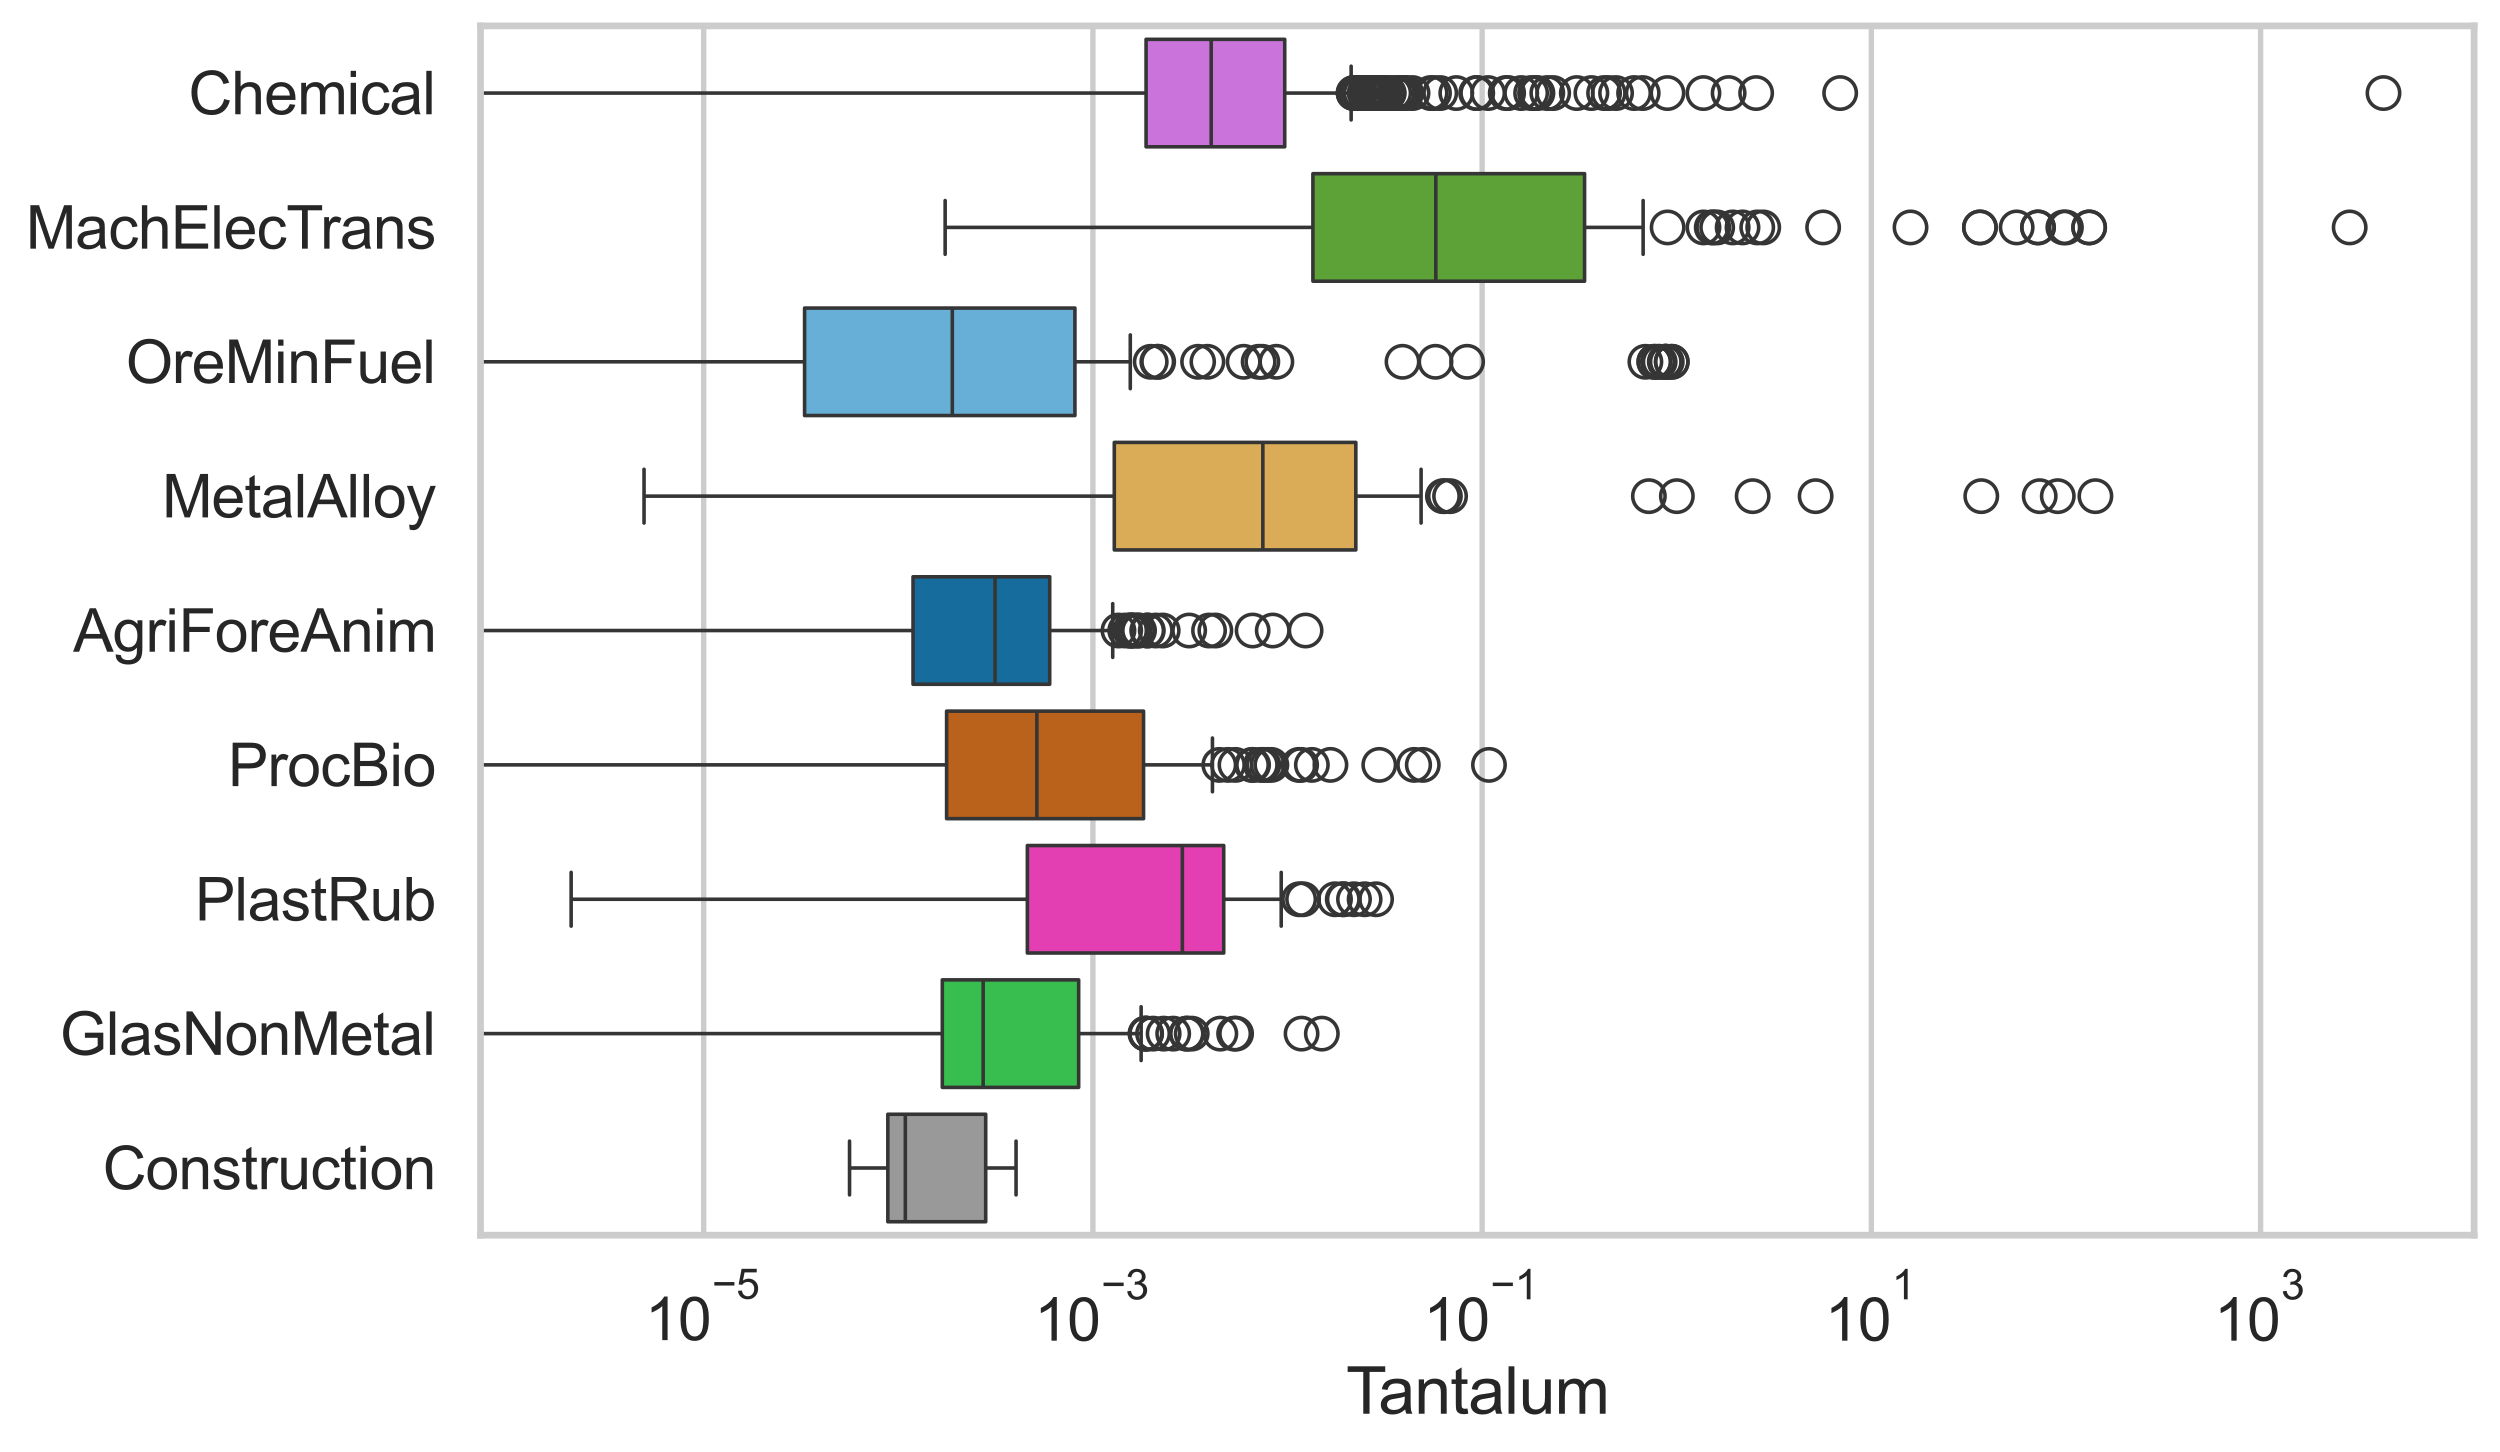 <?xml version="1.0" encoding="utf-8" standalone="no"?>
<!DOCTYPE svg PUBLIC "-//W3C//DTD SVG 1.1//EN"
  "http://www.w3.org/Graphics/SVG/1.1/DTD/svg11.dtd">
<svg xmlns:xlink="http://www.w3.org/1999/xlink" width="695.577pt" height="404.121pt" viewBox="0 0 695.577 404.121" xmlns="http://www.w3.org/2000/svg" version="1.1">
 <defs>
  <style type="text/css">*{stroke-linejoin: round; stroke-linecap: butt}</style>
 </defs>
 <g id="figure_1">
  <g id="patch_1">
   <path d="M 0 404.121 
L 695.577 404.121 
L 695.577 0 
L 0 0 
z
" style="fill: #ffffff"/>
  </g>
  <g id="axes_1">
   <g id="patch_2">
    <path d="M 133.697 343.665 
L 688.377 343.665 
L 688.377 7.2 
L 133.697 7.2 
z
" style="fill: #ffffff"/>
   </g>
   <g id="matplotlib.axis_1">
    <g id="xtick_1">
     <g id="line2d_1">
      <path d="M 195.786 343.665 
L 195.786 7.2 
" clip-path="url(#pbe13d8dcc2)" style="fill: none; stroke: #cccccc; stroke-width: 1.5; stroke-linecap: round"/>
     </g>
     <g id="text_1">
      <!-- $\mathdefault{10^{-5}}$ -->
      <g style="fill: #262626" transform="translate(179.451 373.015) scale(0.165 -0.165)">
       <defs>
        <path id="ArialMT-31" d="M 2384 0 
L 1822 0 
L 1822 3584 
Q 1619 3391 1289 3197 
Q 959 3003 697 2906 
L 697 3450 
Q 1169 3672 1522 3987 
Q 1875 4303 2022 4600 
L 2384 4600 
L 2384 0 
z
" transform="scale(0.016)"/>
        <path id="ArialMT-30" d="M 266 2259 
Q 266 3072 433 3567 
Q 600 4063 929 4331 
Q 1259 4600 1759 4600 
Q 2128 4600 2406 4451 
Q 2684 4303 2865 4023 
Q 3047 3744 3150 3342 
Q 3253 2941 3253 2259 
Q 3253 1453 3087 958 
Q 2922 463 2592 192 
Q 2263 -78 1759 -78 
Q 1097 -78 719 397 
Q 266 969 266 2259 
z
M 844 2259 
Q 844 1131 1108 757 
Q 1372 384 1759 384 
Q 2147 384 2411 759 
Q 2675 1134 2675 2259 
Q 2675 3391 2411 3762 
Q 2147 4134 1753 4134 
Q 1366 4134 1134 3806 
Q 844 3388 844 2259 
z
" transform="scale(0.016)"/>
        <path id="ArialMT-2212" d="M 3381 1997 
L 356 1997 
L 356 2522 
L 3381 2522 
L 3381 1997 
z
" transform="scale(0.016)"/>
        <path id="ArialMT-35" d="M 266 1200 
L 856 1250 
Q 922 819 1161 601 
Q 1400 384 1738 384 
Q 2144 384 2425 690 
Q 2706 997 2706 1503 
Q 2706 1984 2436 2262 
Q 2166 2541 1728 2541 
Q 1456 2541 1237 2417 
Q 1019 2294 894 2097 
L 366 2166 
L 809 4519 
L 3088 4519 
L 3088 3981 
L 1259 3981 
L 1013 2750 
Q 1425 3038 1878 3038 
Q 2478 3038 2890 2622 
Q 3303 2206 3303 1553 
Q 3303 931 2941 478 
Q 2500 -78 1738 -78 
Q 1113 -78 717 272 
Q 322 622 266 1200 
z
" transform="scale(0.016)"/>
       </defs>
       <use xlink:href="#ArialMT-31" transform="translate(0 0.88)"/>
       <use xlink:href="#ArialMT-30" transform="translate(55.615 0.88)"/>
       <use xlink:href="#ArialMT-2212" transform="translate(112.973 70.573) scale(0.7)"/>
       <use xlink:href="#ArialMT-35" transform="translate(153.852 70.573) scale(0.7)"/>
      </g>
     </g>
    </g>
    <g id="xtick_2">
     <g id="line2d_2">
      <path d="M 304.081 343.665 
L 304.081 7.2 
" clip-path="url(#pbe13d8dcc2)" style="fill: none; stroke: #cccccc; stroke-width: 1.5; stroke-linecap: round"/>
     </g>
     <g id="text_2">
      <!-- $\mathdefault{10^{-3}}$ -->
      <g style="fill: #262626" transform="translate(287.746 373.18) scale(0.165 -0.165)">
       <defs>
        <path id="ArialMT-33" d="M 269 1209 
L 831 1284 
Q 928 806 1161 595 
Q 1394 384 1728 384 
Q 2125 384 2398 659 
Q 2672 934 2672 1341 
Q 2672 1728 2419 1979 
Q 2166 2231 1775 2231 
Q 1616 2231 1378 2169 
L 1441 2663 
Q 1497 2656 1531 2656 
Q 1891 2656 2178 2843 
Q 2466 3031 2466 3422 
Q 2466 3731 2256 3934 
Q 2047 4138 1716 4138 
Q 1388 4138 1169 3931 
Q 950 3725 888 3313 
L 325 3413 
Q 428 3978 793 4289 
Q 1159 4600 1703 4600 
Q 2078 4600 2393 4439 
Q 2709 4278 2876 4000 
Q 3044 3722 3044 3409 
Q 3044 3113 2884 2869 
Q 2725 2625 2413 2481 
Q 2819 2388 3044 2092 
Q 3269 1797 3269 1353 
Q 3269 753 2831 336 
Q 2394 -81 1725 -81 
Q 1122 -81 723 278 
Q 325 638 269 1209 
z
" transform="scale(0.016)"/>
       </defs>
       <use xlink:href="#ArialMT-31" transform="translate(0 0.994)"/>
       <use xlink:href="#ArialMT-30" transform="translate(55.615 0.994)"/>
       <use xlink:href="#ArialMT-2212" transform="translate(112.973 70.688) scale(0.7)"/>
       <use xlink:href="#ArialMT-33" transform="translate(153.852 70.688) scale(0.7)"/>
      </g>
     </g>
    </g>
    <g id="xtick_3">
     <g id="line2d_3">
      <path d="M 412.377 343.665 
L 412.377 7.2 
" clip-path="url(#pbe13d8dcc2)" style="fill: none; stroke: #cccccc; stroke-width: 1.5; stroke-linecap: round"/>
     </g>
     <g id="text_3">
      <!-- $\mathdefault{10^{-1}}$ -->
      <g style="fill: #262626" transform="translate(396.042 373.18) scale(0.165 -0.165)">
       <use xlink:href="#ArialMT-31" transform="translate(0 0.994)"/>
       <use xlink:href="#ArialMT-30" transform="translate(55.615 0.994)"/>
       <use xlink:href="#ArialMT-2212" transform="translate(112.973 70.688) scale(0.7)"/>
       <use xlink:href="#ArialMT-31" transform="translate(153.852 70.688) scale(0.7)"/>
      </g>
     </g>
    </g>
    <g id="xtick_4">
     <g id="line2d_4">
      <path d="M 520.673 343.665 
L 520.673 7.2 
" clip-path="url(#pbe13d8dcc2)" style="fill: none; stroke: #cccccc; stroke-width: 1.5; stroke-linecap: round"/>
     </g>
     <g id="text_4">
      <!-- $\mathdefault{10^{1}}$ -->
      <g style="fill: #262626" transform="translate(507.72 373.18) scale(0.165 -0.165)">
       <use xlink:href="#ArialMT-31" transform="translate(0 0.994)"/>
       <use xlink:href="#ArialMT-30" transform="translate(55.615 0.994)"/>
       <use xlink:href="#ArialMT-31" transform="translate(112.973 70.688) scale(0.7)"/>
      </g>
     </g>
    </g>
    <g id="xtick_5">
     <g id="line2d_5">
      <path d="M 628.968 343.665 
L 628.968 7.2 
" clip-path="url(#pbe13d8dcc2)" style="fill: none; stroke: #cccccc; stroke-width: 1.5; stroke-linecap: round"/>
     </g>
     <g id="text_5">
      <!-- $\mathdefault{10^{3}}$ -->
      <g style="fill: #262626" transform="translate(616.016 373.18) scale(0.165 -0.165)">
       <use xlink:href="#ArialMT-31" transform="translate(0 0.994)"/>
       <use xlink:href="#ArialMT-30" transform="translate(55.615 0.994)"/>
       <use xlink:href="#ArialMT-33" transform="translate(112.973 70.688) scale(0.7)"/>
      </g>
     </g>
    </g>
    <g id="text_6">
     <!-- Tantalum -->
     <g style="fill: #262626" transform="translate(374.525 393.344) scale(0.18 -0.18)">
      <defs>
       <path id="ArialMT-54" d="M 1659 0 
L 1659 4041 
L 150 4041 
L 150 4581 
L 3781 4581 
L 3781 4041 
L 2266 4041 
L 2266 0 
L 1659 0 
z
" transform="scale(0.016)"/>
       <path id="ArialMT-61" d="M 2588 409 
Q 2275 144 1986 34 
Q 1697 -75 1366 -75 
Q 819 -75 525 192 
Q 231 459 231 875 
Q 231 1119 342 1320 
Q 453 1522 633 1644 
Q 813 1766 1038 1828 
Q 1203 1872 1538 1913 
Q 2219 1994 2541 2106 
Q 2544 2222 2544 2253 
Q 2544 2597 2384 2738 
Q 2169 2928 1744 2928 
Q 1347 2928 1158 2789 
Q 969 2650 878 2297 
L 328 2372 
Q 403 2725 575 2942 
Q 747 3159 1072 3276 
Q 1397 3394 1825 3394 
Q 2250 3394 2515 3294 
Q 2781 3194 2906 3042 
Q 3031 2891 3081 2659 
Q 3109 2516 3109 2141 
L 3109 1391 
Q 3109 606 3145 398 
Q 3181 191 3288 0 
L 2700 0 
Q 2613 175 2588 409 
z
M 2541 1666 
Q 2234 1541 1622 1453 
Q 1275 1403 1131 1340 
Q 988 1278 909 1158 
Q 831 1038 831 891 
Q 831 666 1001 516 
Q 1172 366 1500 366 
Q 1825 366 2078 508 
Q 2331 650 2450 897 
Q 2541 1088 2541 1459 
L 2541 1666 
z
" transform="scale(0.016)"/>
       <path id="ArialMT-6e" d="M 422 0 
L 422 3319 
L 928 3319 
L 928 2847 
Q 1294 3394 1984 3394 
Q 2284 3394 2536 3286 
Q 2788 3178 2913 3003 
Q 3038 2828 3088 2588 
Q 3119 2431 3119 2041 
L 3119 0 
L 2556 0 
L 2556 2019 
Q 2556 2363 2490 2533 
Q 2425 2703 2258 2804 
Q 2091 2906 1866 2906 
Q 1506 2906 1245 2678 
Q 984 2450 984 1813 
L 984 0 
L 422 0 
z
" transform="scale(0.016)"/>
       <path id="ArialMT-74" d="M 1650 503 
L 1731 6 
Q 1494 -44 1306 -44 
Q 1000 -44 831 53 
Q 663 150 594 308 
Q 525 466 525 972 
L 525 2881 
L 113 2881 
L 113 3319 
L 525 3319 
L 525 4141 
L 1084 4478 
L 1084 3319 
L 1650 3319 
L 1650 2881 
L 1084 2881 
L 1084 941 
Q 1084 700 1114 631 
Q 1144 563 1211 522 
Q 1278 481 1403 481 
Q 1497 481 1650 503 
z
" transform="scale(0.016)"/>
       <path id="ArialMT-6c" d="M 409 0 
L 409 4581 
L 972 4581 
L 972 0 
L 409 0 
z
" transform="scale(0.016)"/>
       <path id="ArialMT-75" d="M 2597 0 
L 2597 488 
Q 2209 -75 1544 -75 
Q 1250 -75 995 37 
Q 741 150 617 320 
Q 494 491 444 738 
Q 409 903 409 1263 
L 409 3319 
L 972 3319 
L 972 1478 
Q 972 1038 1006 884 
Q 1059 663 1231 536 
Q 1403 409 1656 409 
Q 1909 409 2131 539 
Q 2353 669 2445 892 
Q 2538 1116 2538 1541 
L 2538 3319 
L 3100 3319 
L 3100 0 
L 2597 0 
z
" transform="scale(0.016)"/>
       <path id="ArialMT-6d" d="M 422 0 
L 422 3319 
L 925 3319 
L 925 2853 
Q 1081 3097 1340 3245 
Q 1600 3394 1931 3394 
Q 2300 3394 2536 3241 
Q 2772 3088 2869 2813 
Q 3263 3394 3894 3394 
Q 4388 3394 4653 3120 
Q 4919 2847 4919 2278 
L 4919 0 
L 4359 0 
L 4359 2091 
Q 4359 2428 4304 2576 
Q 4250 2725 4106 2815 
Q 3963 2906 3769 2906 
Q 3419 2906 3187 2673 
Q 2956 2441 2956 1928 
L 2956 0 
L 2394 0 
L 2394 2156 
Q 2394 2531 2256 2718 
Q 2119 2906 1806 2906 
Q 1569 2906 1367 2781 
Q 1166 2656 1075 2415 
Q 984 2175 984 1722 
L 984 0 
L 422 0 
z
" transform="scale(0.016)"/>
      </defs>
      <use xlink:href="#ArialMT-54"/>
      <use xlink:href="#ArialMT-61" transform="translate(49.959 0)"/>
      <use xlink:href="#ArialMT-6e" transform="translate(105.574 0)"/>
      <use xlink:href="#ArialMT-74" transform="translate(161.189 0)"/>
      <use xlink:href="#ArialMT-61" transform="translate(188.973 0)"/>
      <use xlink:href="#ArialMT-6c" transform="translate(244.588 0)"/>
      <use xlink:href="#ArialMT-75" transform="translate(266.805 0)"/>
      <use xlink:href="#ArialMT-6d" transform="translate(322.42 0)"/>
     </g>
    </g>
   </g>
   <g id="matplotlib.axis_2">
    <g id="ytick_1">
     <g id="text_7">
      <!-- Chemical -->
      <g style="fill: #262626" transform="translate(52.428 31.798) scale(0.165 -0.165)">
       <defs>
        <path id="ArialMT-43" d="M 3763 1606 
L 4369 1453 
Q 4178 706 3683 314 
Q 3188 -78 2472 -78 
Q 1731 -78 1267 223 
Q 803 525 561 1097 
Q 319 1669 319 2325 
Q 319 3041 592 3573 
Q 866 4106 1370 4382 
Q 1875 4659 2481 4659 
Q 3169 4659 3637 4309 
Q 4106 3959 4291 3325 
L 3694 3184 
Q 3534 3684 3231 3912 
Q 2928 4141 2469 4141 
Q 1941 4141 1586 3887 
Q 1231 3634 1087 3207 
Q 944 2781 944 2328 
Q 944 1744 1114 1308 
Q 1284 872 1643 656 
Q 2003 441 2422 441 
Q 2931 441 3284 734 
Q 3638 1028 3763 1606 
z
" transform="scale(0.016)"/>
        <path id="ArialMT-68" d="M 422 0 
L 422 4581 
L 984 4581 
L 984 2938 
Q 1378 3394 1978 3394 
Q 2347 3394 2619 3248 
Q 2891 3103 3008 2847 
Q 3125 2591 3125 2103 
L 3125 0 
L 2563 0 
L 2563 2103 
Q 2563 2525 2380 2717 
Q 2197 2909 1863 2909 
Q 1613 2909 1392 2779 
Q 1172 2650 1078 2428 
Q 984 2206 984 1816 
L 984 0 
L 422 0 
z
" transform="scale(0.016)"/>
        <path id="ArialMT-65" d="M 2694 1069 
L 3275 997 
Q 3138 488 2766 206 
Q 2394 -75 1816 -75 
Q 1088 -75 661 373 
Q 234 822 234 1631 
Q 234 2469 665 2931 
Q 1097 3394 1784 3394 
Q 2450 3394 2872 2941 
Q 3294 2488 3294 1666 
Q 3294 1616 3291 1516 
L 816 1516 
Q 847 969 1125 678 
Q 1403 388 1819 388 
Q 2128 388 2347 550 
Q 2566 713 2694 1069 
z
M 847 1978 
L 2700 1978 
Q 2663 2397 2488 2606 
Q 2219 2931 1791 2931 
Q 1403 2931 1139 2672 
Q 875 2413 847 1978 
z
" transform="scale(0.016)"/>
        <path id="ArialMT-69" d="M 425 3934 
L 425 4581 
L 988 4581 
L 988 3934 
L 425 3934 
z
M 425 0 
L 425 3319 
L 988 3319 
L 988 0 
L 425 0 
z
" transform="scale(0.016)"/>
        <path id="ArialMT-63" d="M 2588 1216 
L 3141 1144 
Q 3050 572 2676 248 
Q 2303 -75 1759 -75 
Q 1078 -75 664 370 
Q 250 816 250 1647 
Q 250 2184 428 2587 
Q 606 2991 970 3192 
Q 1334 3394 1763 3394 
Q 2303 3394 2647 3120 
Q 2991 2847 3088 2344 
L 2541 2259 
Q 2463 2594 2264 2762 
Q 2066 2931 1784 2931 
Q 1359 2931 1093 2626 
Q 828 2322 828 1663 
Q 828 994 1084 691 
Q 1341 388 1753 388 
Q 2084 388 2306 591 
Q 2528 794 2588 1216 
z
" transform="scale(0.016)"/>
       </defs>
       <use xlink:href="#ArialMT-43"/>
       <use xlink:href="#ArialMT-68" transform="translate(72.217 0)"/>
       <use xlink:href="#ArialMT-65" transform="translate(127.832 0)"/>
       <use xlink:href="#ArialMT-6d" transform="translate(183.447 0)"/>
       <use xlink:href="#ArialMT-69" transform="translate(266.748 0)"/>
       <use xlink:href="#ArialMT-63" transform="translate(288.965 0)"/>
       <use xlink:href="#ArialMT-61" transform="translate(338.965 0)"/>
       <use xlink:href="#ArialMT-6c" transform="translate(394.58 0)"/>
      </g>
     </g>
    </g>
    <g id="ytick_2">
     <g id="text_8">
      <!-- MachElecTrans -->
      <g style="fill: #262626" transform="translate(7.2 69.183) scale(0.165 -0.165)">
       <defs>
        <path id="ArialMT-4d" d="M 475 0 
L 475 4581 
L 1388 4581 
L 2472 1338 
Q 2622 884 2691 659 
Q 2769 909 2934 1394 
L 4031 4581 
L 4847 4581 
L 4847 0 
L 4263 0 
L 4263 3834 
L 2931 0 
L 2384 0 
L 1059 3900 
L 1059 0 
L 475 0 
z
" transform="scale(0.016)"/>
        <path id="ArialMT-45" d="M 506 0 
L 506 4581 
L 3819 4581 
L 3819 4041 
L 1113 4041 
L 1113 2638 
L 3647 2638 
L 3647 2100 
L 1113 2100 
L 1113 541 
L 3925 541 
L 3925 0 
L 506 0 
z
" transform="scale(0.016)"/>
        <path id="ArialMT-72" d="M 416 0 
L 416 3319 
L 922 3319 
L 922 2816 
Q 1116 3169 1280 3281 
Q 1444 3394 1641 3394 
Q 1925 3394 2219 3213 
L 2025 2691 
Q 1819 2813 1613 2813 
Q 1428 2813 1281 2702 
Q 1134 2591 1072 2394 
Q 978 2094 978 1738 
L 978 0 
L 416 0 
z
" transform="scale(0.016)"/>
        <path id="ArialMT-73" d="M 197 991 
L 753 1078 
Q 800 744 1014 566 
Q 1228 388 1613 388 
Q 2000 388 2187 545 
Q 2375 703 2375 916 
Q 2375 1106 2209 1216 
Q 2094 1291 1634 1406 
Q 1016 1563 777 1677 
Q 538 1791 414 1992 
Q 291 2194 291 2438 
Q 291 2659 392 2848 
Q 494 3038 669 3163 
Q 800 3259 1026 3326 
Q 1253 3394 1513 3394 
Q 1903 3394 2198 3281 
Q 2494 3169 2634 2976 
Q 2775 2784 2828 2463 
L 2278 2388 
Q 2241 2644 2061 2787 
Q 1881 2931 1553 2931 
Q 1166 2931 1000 2803 
Q 834 2675 834 2503 
Q 834 2394 903 2306 
Q 972 2216 1119 2156 
Q 1203 2125 1616 2013 
Q 2213 1853 2448 1751 
Q 2684 1650 2818 1456 
Q 2953 1263 2953 975 
Q 2953 694 2789 445 
Q 2625 197 2315 61 
Q 2006 -75 1616 -75 
Q 969 -75 630 194 
Q 291 463 197 991 
z
" transform="scale(0.016)"/>
       </defs>
       <use xlink:href="#ArialMT-4d"/>
       <use xlink:href="#ArialMT-61" transform="translate(83.301 0)"/>
       <use xlink:href="#ArialMT-63" transform="translate(138.916 0)"/>
       <use xlink:href="#ArialMT-68" transform="translate(188.916 0)"/>
       <use xlink:href="#ArialMT-45" transform="translate(244.531 0)"/>
       <use xlink:href="#ArialMT-6c" transform="translate(311.23 0)"/>
       <use xlink:href="#ArialMT-65" transform="translate(333.447 0)"/>
       <use xlink:href="#ArialMT-63" transform="translate(389.062 0)"/>
       <use xlink:href="#ArialMT-54" transform="translate(439.062 0)"/>
       <use xlink:href="#ArialMT-72" transform="translate(496.396 0)"/>
       <use xlink:href="#ArialMT-61" transform="translate(529.697 0)"/>
       <use xlink:href="#ArialMT-6e" transform="translate(585.312 0)"/>
       <use xlink:href="#ArialMT-73" transform="translate(640.928 0)"/>
      </g>
     </g>
    </g>
    <g id="ytick_3">
     <g id="text_9">
      <!-- OreMinFuel -->
      <g style="fill: #262626" transform="translate(35.013 106.568) scale(0.165 -0.165)">
       <defs>
        <path id="ArialMT-4f" d="M 309 2231 
Q 309 3372 921 4017 
Q 1534 4663 2503 4663 
Q 3138 4663 3647 4359 
Q 4156 4056 4423 3514 
Q 4691 2972 4691 2284 
Q 4691 1588 4409 1038 
Q 4128 488 3612 205 
Q 3097 -78 2500 -78 
Q 1853 -78 1343 234 
Q 834 547 571 1087 
Q 309 1628 309 2231 
z
M 934 2222 
Q 934 1394 1379 917 
Q 1825 441 2497 441 
Q 3181 441 3623 922 
Q 4066 1403 4066 2288 
Q 4066 2847 3877 3264 
Q 3688 3681 3323 3911 
Q 2959 4141 2506 4141 
Q 1863 4141 1398 3698 
Q 934 3256 934 2222 
z
" transform="scale(0.016)"/>
        <path id="ArialMT-46" d="M 525 0 
L 525 4581 
L 3616 4581 
L 3616 4041 
L 1131 4041 
L 1131 2622 
L 3281 2622 
L 3281 2081 
L 1131 2081 
L 1131 0 
L 525 0 
z
" transform="scale(0.016)"/>
       </defs>
       <use xlink:href="#ArialMT-4f"/>
       <use xlink:href="#ArialMT-72" transform="translate(77.783 0)"/>
       <use xlink:href="#ArialMT-65" transform="translate(111.084 0)"/>
       <use xlink:href="#ArialMT-4d" transform="translate(166.699 0)"/>
       <use xlink:href="#ArialMT-69" transform="translate(250 0)"/>
       <use xlink:href="#ArialMT-6e" transform="translate(272.217 0)"/>
       <use xlink:href="#ArialMT-46" transform="translate(327.832 0)"/>
       <use xlink:href="#ArialMT-75" transform="translate(388.916 0)"/>
       <use xlink:href="#ArialMT-65" transform="translate(444.531 0)"/>
       <use xlink:href="#ArialMT-6c" transform="translate(500.146 0)"/>
      </g>
     </g>
    </g>
    <g id="ytick_4">
     <g id="text_10">
      <!-- MetalAlloy -->
      <g style="fill: #262626" transform="translate(45.088 143.953) scale(0.165 -0.165)">
       <defs>
        <path id="ArialMT-41" d="M -9 0 
L 1750 4581 
L 2403 4581 
L 4278 0 
L 3588 0 
L 3053 1388 
L 1138 1388 
L 634 0 
L -9 0 
z
M 1313 1881 
L 2866 1881 
L 2388 3150 
Q 2169 3728 2063 4100 
Q 1975 3659 1816 3225 
L 1313 1881 
z
" transform="scale(0.016)"/>
        <path id="ArialMT-6f" d="M 213 1659 
Q 213 2581 725 3025 
Q 1153 3394 1769 3394 
Q 2453 3394 2887 2945 
Q 3322 2497 3322 1706 
Q 3322 1066 3130 698 
Q 2938 331 2570 128 
Q 2203 -75 1769 -75 
Q 1072 -75 642 372 
Q 213 819 213 1659 
z
M 791 1659 
Q 791 1022 1069 705 
Q 1347 388 1769 388 
Q 2188 388 2466 706 
Q 2744 1025 2744 1678 
Q 2744 2294 2464 2611 
Q 2184 2928 1769 2928 
Q 1347 2928 1069 2612 
Q 791 2297 791 1659 
z
" transform="scale(0.016)"/>
        <path id="ArialMT-79" d="M 397 -1278 
L 334 -750 
Q 519 -800 656 -800 
Q 844 -800 956 -737 
Q 1069 -675 1141 -563 
Q 1194 -478 1313 -144 
Q 1328 -97 1363 -6 
L 103 3319 
L 709 3319 
L 1400 1397 
Q 1534 1031 1641 628 
Q 1738 1016 1872 1384 
L 2581 3319 
L 3144 3319 
L 1881 -56 
Q 1678 -603 1566 -809 
Q 1416 -1088 1222 -1217 
Q 1028 -1347 759 -1347 
Q 597 -1347 397 -1278 
z
" transform="scale(0.016)"/>
       </defs>
       <use xlink:href="#ArialMT-4d"/>
       <use xlink:href="#ArialMT-65" transform="translate(83.301 0)"/>
       <use xlink:href="#ArialMT-74" transform="translate(138.916 0)"/>
       <use xlink:href="#ArialMT-61" transform="translate(166.699 0)"/>
       <use xlink:href="#ArialMT-6c" transform="translate(222.314 0)"/>
       <use xlink:href="#ArialMT-41" transform="translate(244.531 0)"/>
       <use xlink:href="#ArialMT-6c" transform="translate(311.23 0)"/>
       <use xlink:href="#ArialMT-6c" transform="translate(333.447 0)"/>
       <use xlink:href="#ArialMT-6f" transform="translate(355.664 0)"/>
       <use xlink:href="#ArialMT-79" transform="translate(411.279 0)"/>
      </g>
     </g>
    </g>
    <g id="ytick_5">
     <g id="text_11">
      <!-- AgriForeAnim -->
      <g style="fill: #262626" transform="translate(20.341 181.337) scale(0.165 -0.165)">
       <defs>
        <path id="ArialMT-67" d="M 319 -275 
L 866 -356 
Q 900 -609 1056 -725 
Q 1266 -881 1628 -881 
Q 2019 -881 2231 -725 
Q 2444 -569 2519 -288 
Q 2563 -116 2559 434 
Q 2191 0 1641 0 
Q 956 0 581 494 
Q 206 988 206 1678 
Q 206 2153 378 2554 
Q 550 2956 876 3175 
Q 1203 3394 1644 3394 
Q 2231 3394 2613 2919 
L 2613 3319 
L 3131 3319 
L 3131 450 
Q 3131 -325 2973 -648 
Q 2816 -972 2473 -1159 
Q 2131 -1347 1631 -1347 
Q 1038 -1347 672 -1080 
Q 306 -813 319 -275 
z
M 784 1719 
Q 784 1066 1043 766 
Q 1303 466 1694 466 
Q 2081 466 2343 764 
Q 2606 1063 2606 1700 
Q 2606 2309 2336 2618 
Q 2066 2928 1684 2928 
Q 1309 2928 1046 2623 
Q 784 2319 784 1719 
z
" transform="scale(0.016)"/>
       </defs>
       <use xlink:href="#ArialMT-41"/>
       <use xlink:href="#ArialMT-67" transform="translate(66.699 0)"/>
       <use xlink:href="#ArialMT-72" transform="translate(122.314 0)"/>
       <use xlink:href="#ArialMT-69" transform="translate(155.615 0)"/>
       <use xlink:href="#ArialMT-46" transform="translate(177.832 0)"/>
       <use xlink:href="#ArialMT-6f" transform="translate(238.916 0)"/>
       <use xlink:href="#ArialMT-72" transform="translate(294.531 0)"/>
       <use xlink:href="#ArialMT-65" transform="translate(327.832 0)"/>
       <use xlink:href="#ArialMT-41" transform="translate(383.447 0)"/>
       <use xlink:href="#ArialMT-6e" transform="translate(450.146 0)"/>
       <use xlink:href="#ArialMT-69" transform="translate(505.762 0)"/>
       <use xlink:href="#ArialMT-6d" transform="translate(527.979 0)"/>
      </g>
     </g>
    </g>
    <g id="ytick_6">
     <g id="text_12">
      <!-- ProcBio -->
      <g style="fill: #262626" transform="translate(63.424 218.722) scale(0.165 -0.165)">
       <defs>
        <path id="ArialMT-50" d="M 494 0 
L 494 4581 
L 2222 4581 
Q 2678 4581 2919 4538 
Q 3256 4481 3484 4323 
Q 3713 4166 3852 3881 
Q 3991 3597 3991 3256 
Q 3991 2672 3619 2267 
Q 3247 1863 2275 1863 
L 1100 1863 
L 1100 0 
L 494 0 
z
M 1100 2403 
L 2284 2403 
Q 2872 2403 3119 2622 
Q 3366 2841 3366 3238 
Q 3366 3525 3220 3729 
Q 3075 3934 2838 4000 
Q 2684 4041 2272 4041 
L 1100 4041 
L 1100 2403 
z
" transform="scale(0.016)"/>
        <path id="ArialMT-42" d="M 469 0 
L 469 4581 
L 2188 4581 
Q 2713 4581 3030 4442 
Q 3347 4303 3526 4014 
Q 3706 3725 3706 3409 
Q 3706 3116 3547 2856 
Q 3388 2597 3066 2438 
Q 3481 2316 3704 2022 
Q 3928 1728 3928 1328 
Q 3928 1006 3792 729 
Q 3656 453 3456 303 
Q 3256 153 2954 76 
Q 2653 0 2216 0 
L 469 0 
z
M 1075 2656 
L 2066 2656 
Q 2469 2656 2644 2709 
Q 2875 2778 2992 2937 
Q 3109 3097 3109 3338 
Q 3109 3566 3000 3739 
Q 2891 3913 2687 3977 
Q 2484 4041 1991 4041 
L 1075 4041 
L 1075 2656 
z
M 1075 541 
L 2216 541 
Q 2509 541 2628 563 
Q 2838 600 2978 687 
Q 3119 775 3209 942 
Q 3300 1109 3300 1328 
Q 3300 1584 3169 1773 
Q 3038 1963 2805 2039 
Q 2572 2116 2134 2116 
L 1075 2116 
L 1075 541 
z
" transform="scale(0.016)"/>
       </defs>
       <use xlink:href="#ArialMT-50"/>
       <use xlink:href="#ArialMT-72" transform="translate(66.699 0)"/>
       <use xlink:href="#ArialMT-6f" transform="translate(100 0)"/>
       <use xlink:href="#ArialMT-63" transform="translate(155.615 0)"/>
       <use xlink:href="#ArialMT-42" transform="translate(205.615 0)"/>
       <use xlink:href="#ArialMT-69" transform="translate(272.314 0)"/>
       <use xlink:href="#ArialMT-6f" transform="translate(294.531 0)"/>
      </g>
     </g>
    </g>
    <g id="ytick_7">
     <g id="text_13">
      <!-- PlastRub -->
      <g style="fill: #262626" transform="translate(54.248 256.107) scale(0.165 -0.165)">
       <defs>
        <path id="ArialMT-52" d="M 503 0 
L 503 4581 
L 2534 4581 
Q 3147 4581 3465 4457 
Q 3784 4334 3975 4021 
Q 4166 3709 4166 3331 
Q 4166 2844 3850 2509 
Q 3534 2175 2875 2084 
Q 3116 1969 3241 1856 
Q 3506 1613 3744 1247 
L 4541 0 
L 3778 0 
L 3172 953 
Q 2906 1366 2734 1584 
Q 2563 1803 2427 1890 
Q 2291 1978 2150 2013 
Q 2047 2034 1813 2034 
L 1109 2034 
L 1109 0 
L 503 0 
z
M 1109 2559 
L 2413 2559 
Q 2828 2559 3062 2645 
Q 3297 2731 3419 2920 
Q 3541 3109 3541 3331 
Q 3541 3656 3305 3865 
Q 3069 4075 2559 4075 
L 1109 4075 
L 1109 2559 
z
" transform="scale(0.016)"/>
        <path id="ArialMT-62" d="M 941 0 
L 419 0 
L 419 4581 
L 981 4581 
L 981 2947 
Q 1338 3394 1891 3394 
Q 2197 3394 2470 3270 
Q 2744 3147 2920 2923 
Q 3097 2700 3197 2384 
Q 3297 2069 3297 1709 
Q 3297 856 2875 390 
Q 2453 -75 1863 -75 
Q 1275 -75 941 416 
L 941 0 
z
M 934 1684 
Q 934 1088 1097 822 
Q 1363 388 1816 388 
Q 2184 388 2453 708 
Q 2722 1028 2722 1663 
Q 2722 2313 2464 2622 
Q 2206 2931 1841 2931 
Q 1472 2931 1203 2611 
Q 934 2291 934 1684 
z
" transform="scale(0.016)"/>
       </defs>
       <use xlink:href="#ArialMT-50"/>
       <use xlink:href="#ArialMT-6c" transform="translate(66.699 0)"/>
       <use xlink:href="#ArialMT-61" transform="translate(88.916 0)"/>
       <use xlink:href="#ArialMT-73" transform="translate(144.531 0)"/>
       <use xlink:href="#ArialMT-74" transform="translate(194.531 0)"/>
       <use xlink:href="#ArialMT-52" transform="translate(222.314 0)"/>
       <use xlink:href="#ArialMT-75" transform="translate(294.531 0)"/>
       <use xlink:href="#ArialMT-62" transform="translate(350.146 0)"/>
      </g>
     </g>
    </g>
    <g id="ytick_8">
     <g id="text_14">
      <!-- GlasNonMetal -->
      <g style="fill: #262626" transform="translate(16.659 293.492) scale(0.165 -0.165)">
       <defs>
        <path id="ArialMT-47" d="M 2638 1797 
L 2638 2334 
L 4578 2338 
L 4578 638 
Q 4131 281 3656 101 
Q 3181 -78 2681 -78 
Q 2006 -78 1454 211 
Q 903 500 622 1047 
Q 341 1594 341 2269 
Q 341 2938 620 3517 
Q 900 4097 1425 4378 
Q 1950 4659 2634 4659 
Q 3131 4659 3532 4498 
Q 3934 4338 4162 4050 
Q 4391 3763 4509 3300 
L 3963 3150 
Q 3859 3500 3706 3700 
Q 3553 3900 3268 4020 
Q 2984 4141 2638 4141 
Q 2222 4141 1919 4014 
Q 1616 3888 1430 3681 
Q 1244 3475 1141 3228 
Q 966 2803 966 2306 
Q 966 1694 1177 1281 
Q 1388 869 1791 669 
Q 2194 469 2647 469 
Q 3041 469 3416 620 
Q 3791 772 3984 944 
L 3984 1797 
L 2638 1797 
z
" transform="scale(0.016)"/>
        <path id="ArialMT-4e" d="M 488 0 
L 488 4581 
L 1109 4581 
L 3516 984 
L 3516 4581 
L 4097 4581 
L 4097 0 
L 3475 0 
L 1069 3600 
L 1069 0 
L 488 0 
z
" transform="scale(0.016)"/>
       </defs>
       <use xlink:href="#ArialMT-47"/>
       <use xlink:href="#ArialMT-6c" transform="translate(77.783 0)"/>
       <use xlink:href="#ArialMT-61" transform="translate(100 0)"/>
       <use xlink:href="#ArialMT-73" transform="translate(155.615 0)"/>
       <use xlink:href="#ArialMT-4e" transform="translate(205.615 0)"/>
       <use xlink:href="#ArialMT-6f" transform="translate(277.832 0)"/>
       <use xlink:href="#ArialMT-6e" transform="translate(333.447 0)"/>
       <use xlink:href="#ArialMT-4d" transform="translate(389.062 0)"/>
       <use xlink:href="#ArialMT-65" transform="translate(472.363 0)"/>
       <use xlink:href="#ArialMT-74" transform="translate(527.979 0)"/>
       <use xlink:href="#ArialMT-61" transform="translate(555.762 0)"/>
       <use xlink:href="#ArialMT-6c" transform="translate(611.377 0)"/>
      </g>
     </g>
    </g>
    <g id="ytick_9">
     <g id="text_15">
      <!-- Construction -->
      <g style="fill: #262626" transform="translate(28.575 330.877) scale(0.165 -0.165)">
       <use xlink:href="#ArialMT-43"/>
       <use xlink:href="#ArialMT-6f" transform="translate(72.217 0)"/>
       <use xlink:href="#ArialMT-6e" transform="translate(127.832 0)"/>
       <use xlink:href="#ArialMT-73" transform="translate(183.447 0)"/>
       <use xlink:href="#ArialMT-74" transform="translate(233.447 0)"/>
       <use xlink:href="#ArialMT-72" transform="translate(261.23 0)"/>
       <use xlink:href="#ArialMT-75" transform="translate(294.531 0)"/>
       <use xlink:href="#ArialMT-63" transform="translate(350.146 0)"/>
       <use xlink:href="#ArialMT-74" transform="translate(400.146 0)"/>
       <use xlink:href="#ArialMT-69" transform="translate(427.93 0)"/>
       <use xlink:href="#ArialMT-6f" transform="translate(450.146 0)"/>
       <use xlink:href="#ArialMT-6e" transform="translate(505.762 0)"/>
      </g>
     </g>
    </g>
   </g>
   <g id="patch_3">
    <path d="M 318.873 10.938 
L 318.873 40.846 
L 357.451 40.846 
L 357.451 10.938 
L 318.873 10.938 
z
" clip-path="url(#pbe13d8dcc2)" style="fill: #ca74db; stroke: #353535; stroke-linejoin: miter"/>
   </g>
   <g id="line2d_6">
    <path d="M 318.873 25.892 
L -1 25.892 
" clip-path="url(#pbe13d8dcc2)" style="fill: none; stroke: #353535"/>
   </g>
   <g id="line2d_7">
    <path d="M 357.451 25.892 
L 375.928 25.892 
" clip-path="url(#pbe13d8dcc2)" style="fill: none; stroke: #353535"/>
   </g>
   <g id="line2d_8">
    <path clip-path="url(#pbe13d8dcc2)" style="fill: none; stroke: #353535; stroke-linecap: round"/>
   </g>
   <g id="line2d_9">
    <path d="M 375.928 18.415 
L 375.928 33.369 
" clip-path="url(#pbe13d8dcc2)" style="fill: none; stroke: #353535; stroke-linecap: round"/>
   </g>
   <g id="line2d_10">
    <defs>
     <path id="m8dafd7eeb9" d="M 0 4.5 
C 1.193 4.5 2.338 4.026 3.182 3.182 
C 4.026 2.338 4.5 1.193 4.5 0 
C 4.5 -1.193 4.026 -2.338 3.182 -3.182 
C 2.338 -4.026 1.193 -4.5 0 -4.5 
C -1.193 -4.5 -2.338 -4.026 -3.182 -3.182 
C -4.026 -2.338 -4.5 -1.193 -4.5 0 
C -4.5 1.193 -4.026 2.338 -3.182 3.182 
C -2.338 4.026 -1.193 4.5 0 4.5 
z
" style="stroke: #353535"/>
    </defs>
    <g clip-path="url(#pbe13d8dcc2)">
     <use xlink:href="#m8dafd7eeb9" x="379.726" y="25.892" style="fill-opacity: 0; stroke: #353535"/>
     <use xlink:href="#m8dafd7eeb9" x="432.144" y="25.892" style="fill-opacity: 0; stroke: #353535"/>
     <use xlink:href="#m8dafd7eeb9" x="376.914" y="25.892" style="fill-opacity: 0; stroke: #353535"/>
     <use xlink:href="#m8dafd7eeb9" x="382.088" y="25.892" style="fill-opacity: 0; stroke: #353535"/>
     <use xlink:href="#m8dafd7eeb9" x="663.164" y="25.892" style="fill-opacity: 0; stroke: #353535"/>
     <use xlink:href="#m8dafd7eeb9" x="419.608" y="25.892" style="fill-opacity: 0; stroke: #353535"/>
     <use xlink:href="#m8dafd7eeb9" x="398.979" y="25.892" style="fill-opacity: 0; stroke: #353535"/>
     <use xlink:href="#m8dafd7eeb9" x="383.932" y="25.892" style="fill-opacity: 0; stroke: #353535"/>
     <use xlink:href="#m8dafd7eeb9" x="385.222" y="25.892" style="fill-opacity: 0; stroke: #353535"/>
     <use xlink:href="#m8dafd7eeb9" x="384.466" y="25.892" style="fill-opacity: 0; stroke: #353535"/>
     <use xlink:href="#m8dafd7eeb9" x="418.944" y="25.892" style="fill-opacity: 0; stroke: #353535"/>
     <use xlink:href="#m8dafd7eeb9" x="390.025" y="25.892" style="fill-opacity: 0; stroke: #353535"/>
     <use xlink:href="#m8dafd7eeb9" x="427.095" y="25.892" style="fill-opacity: 0; stroke: #353535"/>
     <use xlink:href="#m8dafd7eeb9" x="383.497" y="25.892" style="fill-opacity: 0; stroke: #353535"/>
     <use xlink:href="#m8dafd7eeb9" x="511.993" y="25.892" style="fill-opacity: 0; stroke: #353535"/>
     <use xlink:href="#m8dafd7eeb9" x="378.579" y="25.892" style="fill-opacity: 0; stroke: #353535"/>
     <use xlink:href="#m8dafd7eeb9" x="382.881" y="25.892" style="fill-opacity: 0; stroke: #353535"/>
     <use xlink:href="#m8dafd7eeb9" x="446.31" y="25.892" style="fill-opacity: 0; stroke: #353535"/>
     <use xlink:href="#m8dafd7eeb9" x="423.253" y="25.892" style="fill-opacity: 0; stroke: #353535"/>
     <use xlink:href="#m8dafd7eeb9" x="473.954" y="25.892" style="fill-opacity: 0; stroke: #353535"/>
     <use xlink:href="#m8dafd7eeb9" x="380.948" y="25.892" style="fill-opacity: 0; stroke: #353535"/>
     <use xlink:href="#m8dafd7eeb9" x="384.233" y="25.892" style="fill-opacity: 0; stroke: #353535"/>
     <use xlink:href="#m8dafd7eeb9" x="384.351" y="25.892" style="fill-opacity: 0; stroke: #353535"/>
     <use xlink:href="#m8dafd7eeb9" x="377.583" y="25.892" style="fill-opacity: 0; stroke: #353535"/>
     <use xlink:href="#m8dafd7eeb9" x="426.004" y="25.892" style="fill-opacity: 0; stroke: #353535"/>
     <use xlink:href="#m8dafd7eeb9" x="414.045" y="25.892" style="fill-opacity: 0; stroke: #353535"/>
     <use xlink:href="#m8dafd7eeb9" x="427.762" y="25.892" style="fill-opacity: 0; stroke: #353535"/>
     <use xlink:href="#m8dafd7eeb9" x="393.009" y="25.892" style="fill-opacity: 0; stroke: #353535"/>
     <use xlink:href="#m8dafd7eeb9" x="380.672" y="25.892" style="fill-opacity: 0; stroke: #353535"/>
     <use xlink:href="#m8dafd7eeb9" x="388.869" y="25.892" style="fill-opacity: 0; stroke: #353535"/>
     <use xlink:href="#m8dafd7eeb9" x="449.638" y="25.892" style="fill-opacity: 0; stroke: #353535"/>
     <use xlink:href="#m8dafd7eeb9" x="480.956" y="25.892" style="fill-opacity: 0; stroke: #353535"/>
     <use xlink:href="#m8dafd7eeb9" x="398.031" y="25.892" style="fill-opacity: 0; stroke: #353535"/>
     <use xlink:href="#m8dafd7eeb9" x="457.047" y="25.892" style="fill-opacity: 0; stroke: #353535"/>
     <use xlink:href="#m8dafd7eeb9" x="381.705" y="25.892" style="fill-opacity: 0; stroke: #353535"/>
     <use xlink:href="#m8dafd7eeb9" x="378.322" y="25.892" style="fill-opacity: 0; stroke: #353535"/>
     <use xlink:href="#m8dafd7eeb9" x="438.716" y="25.892" style="fill-opacity: 0; stroke: #353535"/>
     <use xlink:href="#m8dafd7eeb9" x="389.223" y="25.892" style="fill-opacity: 0; stroke: #353535"/>
     <use xlink:href="#m8dafd7eeb9" x="430.505" y="25.892" style="fill-opacity: 0; stroke: #353535"/>
     <use xlink:href="#m8dafd7eeb9" x="400.716" y="25.892" style="fill-opacity: 0; stroke: #353535"/>
     <use xlink:href="#m8dafd7eeb9" x="454.653" y="25.892" style="fill-opacity: 0; stroke: #353535"/>
     <use xlink:href="#m8dafd7eeb9" x="382.856" y="25.892" style="fill-opacity: 0; stroke: #353535"/>
     <use xlink:href="#m8dafd7eeb9" x="377.467" y="25.892" style="fill-opacity: 0; stroke: #353535"/>
     <use xlink:href="#m8dafd7eeb9" x="379.779" y="25.892" style="fill-opacity: 0; stroke: #353535"/>
     <use xlink:href="#m8dafd7eeb9" x="386.109" y="25.892" style="fill-opacity: 0; stroke: #353535"/>
     <use xlink:href="#m8dafd7eeb9" x="386.403" y="25.892" style="fill-opacity: 0; stroke: #353535"/>
     <use xlink:href="#m8dafd7eeb9" x="410.71" y="25.892" style="fill-opacity: 0; stroke: #353535"/>
     <use xlink:href="#m8dafd7eeb9" x="382.421" y="25.892" style="fill-opacity: 0; stroke: #353535"/>
     <use xlink:href="#m8dafd7eeb9" x="488.614" y="25.892" style="fill-opacity: 0; stroke: #353535"/>
     <use xlink:href="#m8dafd7eeb9" x="463.942" y="25.892" style="fill-opacity: 0; stroke: #353535"/>
     <use xlink:href="#m8dafd7eeb9" x="376.624" y="25.892" style="fill-opacity: 0; stroke: #353535"/>
     <use xlink:href="#m8dafd7eeb9" x="390.853" y="25.892" style="fill-opacity: 0; stroke: #353535"/>
     <use xlink:href="#m8dafd7eeb9" x="390.41" y="25.892" style="fill-opacity: 0; stroke: #353535"/>
     <use xlink:href="#m8dafd7eeb9" x="442.776" y="25.892" style="fill-opacity: 0; stroke: #353535"/>
     <use xlink:href="#m8dafd7eeb9" x="380.051" y="25.892" style="fill-opacity: 0; stroke: #353535"/>
     <use xlink:href="#m8dafd7eeb9" x="391.271" y="25.892" style="fill-opacity: 0; stroke: #353535"/>
     <use xlink:href="#m8dafd7eeb9" x="387.92" y="25.892" style="fill-opacity: 0; stroke: #353535"/>
     <use xlink:href="#m8dafd7eeb9" x="377.651" y="25.892" style="fill-opacity: 0; stroke: #353535"/>
     <use xlink:href="#m8dafd7eeb9" x="380.833" y="25.892" style="fill-opacity: 0; stroke: #353535"/>
     <use xlink:href="#m8dafd7eeb9" x="376.615" y="25.892" style="fill-opacity: 0; stroke: #353535"/>
     <use xlink:href="#m8dafd7eeb9" x="384.478" y="25.892" style="fill-opacity: 0; stroke: #353535"/>
     <use xlink:href="#m8dafd7eeb9" x="447.593" y="25.892" style="fill-opacity: 0; stroke: #353535"/>
     <use xlink:href="#m8dafd7eeb9" x="405.186" y="25.892" style="fill-opacity: 0; stroke: #353535"/>
     <use xlink:href="#m8dafd7eeb9" x="376.914" y="25.892" style="fill-opacity: 0; stroke: #353535"/>
     <use xlink:href="#m8dafd7eeb9" x="411.012" y="25.892" style="fill-opacity: 0; stroke: #353535"/>
    </g>
   </g>
   <g id="patch_4">
    <path d="M 365.291 48.323 
L 365.291 78.231 
L 440.876 78.231 
L 440.876 48.323 
L 365.291 48.323 
z
" clip-path="url(#pbe13d8dcc2)" style="fill: #5ca236; stroke: #353535; stroke-linejoin: miter"/>
   </g>
   <g id="line2d_11">
    <path d="M 365.291 63.277 
L 262.969 63.277 
" clip-path="url(#pbe13d8dcc2)" style="fill: none; stroke: #353535"/>
   </g>
   <g id="line2d_12">
    <path d="M 440.876 63.277 
L 457.17 63.277 
" clip-path="url(#pbe13d8dcc2)" style="fill: none; stroke: #353535"/>
   </g>
   <g id="line2d_13">
    <path d="M 262.969 55.8 
L 262.969 70.754 
" clip-path="url(#pbe13d8dcc2)" style="fill: none; stroke: #353535; stroke-linecap: round"/>
   </g>
   <g id="line2d_14">
    <path d="M 457.17 55.8 
L 457.17 70.754 
" clip-path="url(#pbe13d8dcc2)" style="fill: none; stroke: #353535; stroke-linecap: round"/>
   </g>
   <g id="line2d_15">
    <g clip-path="url(#pbe13d8dcc2)">
     <use xlink:href="#m8dafd7eeb9" x="567.027" y="63.277" style="fill-opacity: 0; stroke: #353535"/>
     <use xlink:href="#m8dafd7eeb9" x="477.77" y="63.277" style="fill-opacity: 0; stroke: #353535"/>
     <use xlink:href="#m8dafd7eeb9" x="550.877" y="63.277" style="fill-opacity: 0; stroke: #353535"/>
     <use xlink:href="#m8dafd7eeb9" x="507.253" y="63.277" style="fill-opacity: 0; stroke: #353535"/>
     <use xlink:href="#m8dafd7eeb9" x="574.091" y="63.277" style="fill-opacity: 0; stroke: #353535"/>
     <use xlink:href="#m8dafd7eeb9" x="561.099" y="63.277" style="fill-opacity: 0; stroke: #353535"/>
     <use xlink:href="#m8dafd7eeb9" x="488.919" y="63.277" style="fill-opacity: 0; stroke: #353535"/>
     <use xlink:href="#m8dafd7eeb9" x="574.802" y="63.277" style="fill-opacity: 0; stroke: #353535"/>
     <use xlink:href="#m8dafd7eeb9" x="463.986" y="63.277" style="fill-opacity: 0; stroke: #353535"/>
     <use xlink:href="#m8dafd7eeb9" x="653.749" y="63.277" style="fill-opacity: 0; stroke: #353535"/>
     <use xlink:href="#m8dafd7eeb9" x="531.566" y="63.277" style="fill-opacity: 0; stroke: #353535"/>
     <use xlink:href="#m8dafd7eeb9" x="484.818" y="63.277" style="fill-opacity: 0; stroke: #353535"/>
     <use xlink:href="#m8dafd7eeb9" x="473.959" y="63.277" style="fill-opacity: 0; stroke: #353535"/>
     <use xlink:href="#m8dafd7eeb9" x="581.259" y="63.277" style="fill-opacity: 0; stroke: #353535"/>
     <use xlink:href="#m8dafd7eeb9" x="490.584" y="63.277" style="fill-opacity: 0; stroke: #353535"/>
     <use xlink:href="#m8dafd7eeb9" x="581.26" y="63.277" style="fill-opacity: 0; stroke: #353535"/>
     <use xlink:href="#m8dafd7eeb9" x="567.026" y="63.277" style="fill-opacity: 0; stroke: #353535"/>
     <use xlink:href="#m8dafd7eeb9" x="550.879" y="63.277" style="fill-opacity: 0; stroke: #353535"/>
     <use xlink:href="#m8dafd7eeb9" x="476.259" y="63.277" style="fill-opacity: 0; stroke: #353535"/>
     <use xlink:href="#m8dafd7eeb9" x="476.684" y="63.277" style="fill-opacity: 0; stroke: #353535"/>
     <use xlink:href="#m8dafd7eeb9" x="482.079" y="63.277" style="fill-opacity: 0; stroke: #353535"/>
    </g>
   </g>
   <g id="patch_5">
    <path d="M 223.862 85.708 
L 223.862 115.616 
L 299.075 115.616 
L 299.075 85.708 
L 223.862 85.708 
z
" clip-path="url(#pbe13d8dcc2)" style="fill: #68afd7; stroke: #353535; stroke-linejoin: miter"/>
   </g>
   <g id="line2d_16">
    <path d="M 223.862 100.662 
L -1 100.662 
" clip-path="url(#pbe13d8dcc2)" style="fill: none; stroke: #353535"/>
   </g>
   <g id="line2d_17">
    <path d="M 299.075 100.662 
L 314.479 100.662 
" clip-path="url(#pbe13d8dcc2)" style="fill: none; stroke: #353535"/>
   </g>
   <g id="line2d_18">
    <path clip-path="url(#pbe13d8dcc2)" style="fill: none; stroke: #353535; stroke-linecap: round"/>
   </g>
   <g id="line2d_19">
    <path d="M 314.479 93.185 
L 314.479 108.139 
" clip-path="url(#pbe13d8dcc2)" style="fill: none; stroke: #353535; stroke-linecap: round"/>
   </g>
   <g id="line2d_20">
    <g clip-path="url(#pbe13d8dcc2)">
     <use xlink:href="#m8dafd7eeb9" x="461.777" y="100.662" style="fill-opacity: 0; stroke: #353535"/>
     <use xlink:href="#m8dafd7eeb9" x="335.943" y="100.662" style="fill-opacity: 0; stroke: #353535"/>
     <use xlink:href="#m8dafd7eeb9" x="346.027" y="100.662" style="fill-opacity: 0; stroke: #353535"/>
     <use xlink:href="#m8dafd7eeb9" x="321.996" y="100.662" style="fill-opacity: 0; stroke: #353535"/>
     <use xlink:href="#m8dafd7eeb9" x="460.313" y="100.662" style="fill-opacity: 0; stroke: #353535"/>
     <use xlink:href="#m8dafd7eeb9" x="463.347" y="100.662" style="fill-opacity: 0; stroke: #353535"/>
     <use xlink:href="#m8dafd7eeb9" x="460.26" y="100.662" style="fill-opacity: 0; stroke: #353535"/>
     <use xlink:href="#m8dafd7eeb9" x="463.36" y="100.662" style="fill-opacity: 0; stroke: #353535"/>
     <use xlink:href="#m8dafd7eeb9" x="463.196" y="100.662" style="fill-opacity: 0; stroke: #353535"/>
     <use xlink:href="#m8dafd7eeb9" x="457.799" y="100.662" style="fill-opacity: 0; stroke: #353535"/>
     <use xlink:href="#m8dafd7eeb9" x="320.165" y="100.662" style="fill-opacity: 0; stroke: #353535"/>
     <use xlink:href="#m8dafd7eeb9" x="399.399" y="100.662" style="fill-opacity: 0; stroke: #353535"/>
     <use xlink:href="#m8dafd7eeb9" x="461.284" y="100.662" style="fill-opacity: 0; stroke: #353535"/>
     <use xlink:href="#m8dafd7eeb9" x="390.219" y="100.662" style="fill-opacity: 0; stroke: #353535"/>
     <use xlink:href="#m8dafd7eeb9" x="333.347" y="100.662" style="fill-opacity: 0; stroke: #353535"/>
     <use xlink:href="#m8dafd7eeb9" x="350.196" y="100.662" style="fill-opacity: 0; stroke: #353535"/>
     <use xlink:href="#m8dafd7eeb9" x="355.125" y="100.662" style="fill-opacity: 0; stroke: #353535"/>
     <use xlink:href="#m8dafd7eeb9" x="463.512" y="100.662" style="fill-opacity: 0; stroke: #353535"/>
     <use xlink:href="#m8dafd7eeb9" x="322.24" y="100.662" style="fill-opacity: 0; stroke: #353535"/>
     <use xlink:href="#m8dafd7eeb9" x="463.745" y="100.662" style="fill-opacity: 0; stroke: #353535"/>
     <use xlink:href="#m8dafd7eeb9" x="408.19" y="100.662" style="fill-opacity: 0; stroke: #353535"/>
     <use xlink:href="#m8dafd7eeb9" x="465.125" y="100.662" style="fill-opacity: 0; stroke: #353535"/>
     <use xlink:href="#m8dafd7eeb9" x="351.218" y="100.662" style="fill-opacity: 0; stroke: #353535"/>
     <use xlink:href="#m8dafd7eeb9" x="465.137" y="100.662" style="fill-opacity: 0; stroke: #353535"/>
    </g>
   </g>
   <g id="patch_6">
    <path d="M 310.032 123.093 
L 310.032 153.001 
L 377.23 153.001 
L 377.23 123.093 
L 310.032 123.093 
z
" clip-path="url(#pbe13d8dcc2)" style="fill: #daac58; stroke: #353535; stroke-linejoin: miter"/>
   </g>
   <g id="line2d_21">
    <path d="M 310.032 138.047 
L 179.194 138.047 
" clip-path="url(#pbe13d8dcc2)" style="fill: none; stroke: #353535"/>
   </g>
   <g id="line2d_22">
    <path d="M 377.23 138.047 
L 395.391 138.047 
" clip-path="url(#pbe13d8dcc2)" style="fill: none; stroke: #353535"/>
   </g>
   <g id="line2d_23">
    <path d="M 179.194 130.57 
L 179.194 145.524 
" clip-path="url(#pbe13d8dcc2)" style="fill: none; stroke: #353535; stroke-linecap: round"/>
   </g>
   <g id="line2d_24">
    <path d="M 395.391 130.57 
L 395.391 145.524 
" clip-path="url(#pbe13d8dcc2)" style="fill: none; stroke: #353535; stroke-linecap: round"/>
   </g>
   <g id="line2d_25">
    <g clip-path="url(#pbe13d8dcc2)">
     <use xlink:href="#m8dafd7eeb9" x="466.553" y="138.047" style="fill-opacity: 0; stroke: #353535"/>
     <use xlink:href="#m8dafd7eeb9" x="567.506" y="138.047" style="fill-opacity: 0; stroke: #353535"/>
     <use xlink:href="#m8dafd7eeb9" x="505.161" y="138.047" style="fill-opacity: 0; stroke: #353535"/>
     <use xlink:href="#m8dafd7eeb9" x="583.007" y="138.047" style="fill-opacity: 0; stroke: #353535"/>
     <use xlink:href="#m8dafd7eeb9" x="487.646" y="138.047" style="fill-opacity: 0; stroke: #353535"/>
     <use xlink:href="#m8dafd7eeb9" x="401.464" y="138.047" style="fill-opacity: 0; stroke: #353535"/>
     <use xlink:href="#m8dafd7eeb9" x="572.537" y="138.047" style="fill-opacity: 0; stroke: #353535"/>
     <use xlink:href="#m8dafd7eeb9" x="458.767" y="138.047" style="fill-opacity: 0; stroke: #353535"/>
     <use xlink:href="#m8dafd7eeb9" x="402.014" y="138.047" style="fill-opacity: 0; stroke: #353535"/>
     <use xlink:href="#m8dafd7eeb9" x="403.454" y="138.047" style="fill-opacity: 0; stroke: #353535"/>
     <use xlink:href="#m8dafd7eeb9" x="551.251" y="138.047" style="fill-opacity: 0; stroke: #353535"/>
    </g>
   </g>
   <g id="patch_7">
    <path d="M 254.036 160.478 
L 254.036 190.386 
L 292.06 190.386 
L 292.06 160.478 
L 254.036 160.478 
z
" clip-path="url(#pbe13d8dcc2)" style="fill: #166c9c; stroke: #353535; stroke-linejoin: miter"/>
   </g>
   <g id="line2d_26">
    <path d="M 254.036 175.432 
L -1 175.432 
" clip-path="url(#pbe13d8dcc2)" style="fill: none; stroke: #353535"/>
   </g>
   <g id="line2d_27">
    <path d="M 292.06 175.432 
L 309.595 175.432 
" clip-path="url(#pbe13d8dcc2)" style="fill: none; stroke: #353535"/>
   </g>
   <g id="line2d_28">
    <path clip-path="url(#pbe13d8dcc2)" style="fill: none; stroke: #353535; stroke-linecap: round"/>
   </g>
   <g id="line2d_29">
    <path d="M 309.595 167.955 
L 309.595 182.909 
" clip-path="url(#pbe13d8dcc2)" style="fill: none; stroke: #353535; stroke-linecap: round"/>
   </g>
   <g id="line2d_30">
    <g clip-path="url(#pbe13d8dcc2)">
     <use xlink:href="#m8dafd7eeb9" x="314.59" y="175.432" style="fill-opacity: 0; stroke: #353535"/>
     <use xlink:href="#m8dafd7eeb9" x="330.861" y="175.432" style="fill-opacity: 0; stroke: #353535"/>
     <use xlink:href="#m8dafd7eeb9" x="321.564" y="175.432" style="fill-opacity: 0; stroke: #353535"/>
     <use xlink:href="#m8dafd7eeb9" x="323.493" y="175.432" style="fill-opacity: 0; stroke: #353535"/>
     <use xlink:href="#m8dafd7eeb9" x="314.475" y="175.432" style="fill-opacity: 0; stroke: #353535"/>
     <use xlink:href="#m8dafd7eeb9" x="338.149" y="175.432" style="fill-opacity: 0; stroke: #353535"/>
     <use xlink:href="#m8dafd7eeb9" x="336.388" y="175.432" style="fill-opacity: 0; stroke: #353535"/>
     <use xlink:href="#m8dafd7eeb9" x="363.254" y="175.432" style="fill-opacity: 0; stroke: #353535"/>
     <use xlink:href="#m8dafd7eeb9" x="319.193" y="175.432" style="fill-opacity: 0; stroke: #353535"/>
     <use xlink:href="#m8dafd7eeb9" x="311.191" y="175.432" style="fill-opacity: 0; stroke: #353535"/>
     <use xlink:href="#m8dafd7eeb9" x="313.071" y="175.432" style="fill-opacity: 0; stroke: #353535"/>
     <use xlink:href="#m8dafd7eeb9" x="315.031" y="175.432" style="fill-opacity: 0; stroke: #353535"/>
     <use xlink:href="#m8dafd7eeb9" x="316.582" y="175.432" style="fill-opacity: 0; stroke: #353535"/>
     <use xlink:href="#m8dafd7eeb9" x="348.52" y="175.432" style="fill-opacity: 0; stroke: #353535"/>
     <use xlink:href="#m8dafd7eeb9" x="315.726" y="175.432" style="fill-opacity: 0; stroke: #353535"/>
     <use xlink:href="#m8dafd7eeb9" x="354.117" y="175.432" style="fill-opacity: 0; stroke: #353535"/>
     <use xlink:href="#m8dafd7eeb9" x="319.355" y="175.432" style="fill-opacity: 0; stroke: #353535"/>
     <use xlink:href="#m8dafd7eeb9" x="316.916" y="175.432" style="fill-opacity: 0; stroke: #353535"/>
     <use xlink:href="#m8dafd7eeb9" x="314.611" y="175.432" style="fill-opacity: 0; stroke: #353535"/>
    </g>
   </g>
   <g id="patch_8">
    <path d="M 263.375 197.863 
L 263.375 227.771 
L 318.169 227.771 
L 318.169 197.863 
L 263.375 197.863 
z
" clip-path="url(#pbe13d8dcc2)" style="fill: #ba611b; stroke: #353535; stroke-linejoin: miter"/>
   </g>
   <g id="line2d_31">
    <path d="M 263.375 212.817 
L -1 212.817 
" clip-path="url(#pbe13d8dcc2)" style="fill: none; stroke: #353535"/>
   </g>
   <g id="line2d_32">
    <path d="M 318.169 212.817 
L 337.341 212.817 
" clip-path="url(#pbe13d8dcc2)" style="fill: none; stroke: #353535"/>
   </g>
   <g id="line2d_33">
    <path clip-path="url(#pbe13d8dcc2)" style="fill: none; stroke: #353535; stroke-linecap: round"/>
   </g>
   <g id="line2d_34">
    <path d="M 337.341 205.34 
L 337.341 220.294 
" clip-path="url(#pbe13d8dcc2)" style="fill: none; stroke: #353535; stroke-linecap: round"/>
   </g>
   <g id="line2d_35">
    <g clip-path="url(#pbe13d8dcc2)">
     <use xlink:href="#m8dafd7eeb9" x="414.279" y="212.817" style="fill-opacity: 0; stroke: #353535"/>
     <use xlink:href="#m8dafd7eeb9" x="343.744" y="212.817" style="fill-opacity: 0; stroke: #353535"/>
     <use xlink:href="#m8dafd7eeb9" x="348.649" y="212.817" style="fill-opacity: 0; stroke: #353535"/>
     <use xlink:href="#m8dafd7eeb9" x="361.352" y="212.817" style="fill-opacity: 0; stroke: #353535"/>
     <use xlink:href="#m8dafd7eeb9" x="339.249" y="212.817" style="fill-opacity: 0; stroke: #353535"/>
     <use xlink:href="#m8dafd7eeb9" x="393.462" y="212.817" style="fill-opacity: 0; stroke: #353535"/>
     <use xlink:href="#m8dafd7eeb9" x="341.665" y="212.817" style="fill-opacity: 0; stroke: #353535"/>
     <use xlink:href="#m8dafd7eeb9" x="365" y="212.817" style="fill-opacity: 0; stroke: #353535"/>
     <use xlink:href="#m8dafd7eeb9" x="348.341" y="212.817" style="fill-opacity: 0; stroke: #353535"/>
     <use xlink:href="#m8dafd7eeb9" x="350.787" y="212.817" style="fill-opacity: 0; stroke: #353535"/>
     <use xlink:href="#m8dafd7eeb9" x="353.735" y="212.817" style="fill-opacity: 0; stroke: #353535"/>
     <use xlink:href="#m8dafd7eeb9" x="395.859" y="212.817" style="fill-opacity: 0; stroke: #353535"/>
     <use xlink:href="#m8dafd7eeb9" x="351.521" y="212.817" style="fill-opacity: 0; stroke: #353535"/>
     <use xlink:href="#m8dafd7eeb9" x="362.017" y="212.817" style="fill-opacity: 0; stroke: #353535"/>
     <use xlink:href="#m8dafd7eeb9" x="370.166" y="212.817" style="fill-opacity: 0; stroke: #353535"/>
     <use xlink:href="#m8dafd7eeb9" x="352.703" y="212.817" style="fill-opacity: 0; stroke: #353535"/>
     <use xlink:href="#m8dafd7eeb9" x="383.757" y="212.817" style="fill-opacity: 0; stroke: #353535"/>
    </g>
   </g>
   <g id="patch_9">
    <path d="M 285.845 235.248 
L 285.845 265.156 
L 340.479 265.156 
L 340.479 235.248 
L 285.845 235.248 
z
" clip-path="url(#pbe13d8dcc2)" style="fill: #e33eb2; stroke: #353535; stroke-linejoin: miter"/>
   </g>
   <g id="line2d_36">
    <path d="M 285.845 250.202 
L 158.91 250.202 
" clip-path="url(#pbe13d8dcc2)" style="fill: none; stroke: #353535"/>
   </g>
   <g id="line2d_37">
    <path d="M 340.479 250.202 
L 356.473 250.202 
" clip-path="url(#pbe13d8dcc2)" style="fill: none; stroke: #353535"/>
   </g>
   <g id="line2d_38">
    <path d="M 158.91 242.725 
L 158.91 257.679 
" clip-path="url(#pbe13d8dcc2)" style="fill: none; stroke: #353535; stroke-linecap: round"/>
   </g>
   <g id="line2d_39">
    <path d="M 356.473 242.725 
L 356.473 257.679 
" clip-path="url(#pbe13d8dcc2)" style="fill: none; stroke: #353535; stroke-linecap: round"/>
   </g>
   <g id="line2d_40">
    <g clip-path="url(#pbe13d8dcc2)">
     <use xlink:href="#m8dafd7eeb9" x="382.858" y="250.202" style="fill-opacity: 0; stroke: #353535"/>
     <use xlink:href="#m8dafd7eeb9" x="373.877" y="250.202" style="fill-opacity: 0; stroke: #353535"/>
     <use xlink:href="#m8dafd7eeb9" x="371.438" y="250.202" style="fill-opacity: 0; stroke: #353535"/>
     <use xlink:href="#m8dafd7eeb9" x="361.462" y="250.202" style="fill-opacity: 0; stroke: #353535"/>
     <use xlink:href="#m8dafd7eeb9" x="373.597" y="250.202" style="fill-opacity: 0; stroke: #353535"/>
     <use xlink:href="#m8dafd7eeb9" x="376.723" y="250.202" style="fill-opacity: 0; stroke: #353535"/>
     <use xlink:href="#m8dafd7eeb9" x="379.68" y="250.202" style="fill-opacity: 0; stroke: #353535"/>
     <use xlink:href="#m8dafd7eeb9" x="362.555" y="250.202" style="fill-opacity: 0; stroke: #353535"/>
    </g>
   </g>
   <g id="patch_10">
    <path d="M 262.178 272.633 
L 262.178 302.541 
L 300.116 302.541 
L 300.116 272.633 
L 262.178 272.633 
z
" clip-path="url(#pbe13d8dcc2)" style="fill: #38be4e; stroke: #353535; stroke-linejoin: miter"/>
   </g>
   <g id="line2d_41">
    <path d="M 262.178 287.587 
L -1 287.587 
" clip-path="url(#pbe13d8dcc2)" style="fill: none; stroke: #353535"/>
   </g>
   <g id="line2d_42">
    <path d="M 300.116 287.587 
L 317.497 287.587 
" clip-path="url(#pbe13d8dcc2)" style="fill: none; stroke: #353535"/>
   </g>
   <g id="line2d_43">
    <path clip-path="url(#pbe13d8dcc2)" style="fill: none; stroke: #353535; stroke-linecap: round"/>
   </g>
   <g id="line2d_44">
    <path d="M 317.497 280.11 
L 317.497 295.064 
" clip-path="url(#pbe13d8dcc2)" style="fill: none; stroke: #353535; stroke-linecap: round"/>
   </g>
   <g id="line2d_45">
    <g clip-path="url(#pbe13d8dcc2)">
     <use xlink:href="#m8dafd7eeb9" x="331.57" y="287.587" style="fill-opacity: 0; stroke: #353535"/>
     <use xlink:href="#m8dafd7eeb9" x="367.774" y="287.587" style="fill-opacity: 0; stroke: #353535"/>
     <use xlink:href="#m8dafd7eeb9" x="318.7" y="287.587" style="fill-opacity: 0; stroke: #353535"/>
     <use xlink:href="#m8dafd7eeb9" x="326.419" y="287.587" style="fill-opacity: 0; stroke: #353535"/>
     <use xlink:href="#m8dafd7eeb9" x="362.132" y="287.587" style="fill-opacity: 0; stroke: #353535"/>
     <use xlink:href="#m8dafd7eeb9" x="320.819" y="287.587" style="fill-opacity: 0; stroke: #353535"/>
     <use xlink:href="#m8dafd7eeb9" x="330.251" y="287.587" style="fill-opacity: 0; stroke: #353535"/>
     <use xlink:href="#m8dafd7eeb9" x="343.373" y="287.587" style="fill-opacity: 0; stroke: #353535"/>
     <use xlink:href="#m8dafd7eeb9" x="323.761" y="287.587" style="fill-opacity: 0; stroke: #353535"/>
     <use xlink:href="#m8dafd7eeb9" x="318.882" y="287.587" style="fill-opacity: 0; stroke: #353535"/>
     <use xlink:href="#m8dafd7eeb9" x="339.53" y="287.587" style="fill-opacity: 0; stroke: #353535"/>
     <use xlink:href="#m8dafd7eeb9" x="343.921" y="287.587" style="fill-opacity: 0; stroke: #353535"/>
     <use xlink:href="#m8dafd7eeb9" x="318.832" y="287.587" style="fill-opacity: 0; stroke: #353535"/>
     <use xlink:href="#m8dafd7eeb9" x="330.136" y="287.587" style="fill-opacity: 0; stroke: #353535"/>
    </g>
   </g>
   <g id="patch_11">
    <path d="M 247.022 310.018 
L 247.022 339.926 
L 274.251 339.926 
L 274.251 310.018 
L 247.022 310.018 
z
" clip-path="url(#pbe13d8dcc2)" style="fill: #999999; stroke: #353535; stroke-linejoin: miter"/>
   </g>
   <g id="line2d_46">
    <path d="M 247.022 324.972 
L 236.368 324.972 
" clip-path="url(#pbe13d8dcc2)" style="fill: none; stroke: #353535"/>
   </g>
   <g id="line2d_47">
    <path d="M 274.251 324.972 
L 282.699 324.972 
" clip-path="url(#pbe13d8dcc2)" style="fill: none; stroke: #353535"/>
   </g>
   <g id="line2d_48">
    <path d="M 236.368 317.495 
L 236.368 332.449 
" clip-path="url(#pbe13d8dcc2)" style="fill: none; stroke: #353535; stroke-linecap: round"/>
   </g>
   <g id="line2d_49">
    <path d="M 282.699 317.495 
L 282.699 332.449 
" clip-path="url(#pbe13d8dcc2)" style="fill: none; stroke: #353535; stroke-linecap: round"/>
   </g>
   <g id="line2d_50"/>
   <g id="line2d_51">
    <path d="M 336.992 10.938 
L 336.992 40.846 
" clip-path="url(#pbe13d8dcc2)" style="fill: none; stroke: #353535"/>
   </g>
   <g id="line2d_52">
    <path d="M 399.486 48.323 
L 399.486 78.231 
" clip-path="url(#pbe13d8dcc2)" style="fill: none; stroke: #353535"/>
   </g>
   <g id="line2d_53">
    <path d="M 264.96 85.708 
L 264.96 115.616 
" clip-path="url(#pbe13d8dcc2)" style="fill: none; stroke: #353535"/>
   </g>
   <g id="line2d_54">
    <path d="M 351.363 123.093 
L 351.363 153.001 
" clip-path="url(#pbe13d8dcc2)" style="fill: none; stroke: #353535"/>
   </g>
   <g id="line2d_55">
    <path d="M 276.842 160.478 
L 276.842 190.386 
" clip-path="url(#pbe13d8dcc2)" style="fill: none; stroke: #353535"/>
   </g>
   <g id="line2d_56">
    <path d="M 288.488 197.863 
L 288.488 227.771 
" clip-path="url(#pbe13d8dcc2)" style="fill: none; stroke: #353535"/>
   </g>
   <g id="line2d_57">
    <path d="M 328.97 235.248 
L 328.97 265.156 
" clip-path="url(#pbe13d8dcc2)" style="fill: none; stroke: #353535"/>
   </g>
   <g id="line2d_58">
    <path d="M 273.543 272.633 
L 273.543 302.541 
" clip-path="url(#pbe13d8dcc2)" style="fill: none; stroke: #353535"/>
   </g>
   <g id="line2d_59">
    <path d="M 251.89 310.018 
L 251.89 339.926 
" clip-path="url(#pbe13d8dcc2)" style="fill: none; stroke: #353535"/>
   </g>
   <g id="patch_12">
    <path d="M 133.697 343.665 
L 133.697 7.2 
" style="fill: none; stroke: #cccccc; stroke-width: 1.875; stroke-linejoin: miter; stroke-linecap: square"/>
   </g>
   <g id="patch_13">
    <path d="M 688.377 343.665 
L 688.377 7.2 
" style="fill: none; stroke: #cccccc; stroke-width: 1.875; stroke-linejoin: miter; stroke-linecap: square"/>
   </g>
   <g id="patch_14">
    <path d="M 133.697 343.665 
L 688.377 343.665 
" style="fill: none; stroke: #cccccc; stroke-width: 1.875; stroke-linejoin: miter; stroke-linecap: square"/>
   </g>
   <g id="patch_15">
    <path d="M 133.697 7.2 
L 688.377 7.2 
" style="fill: none; stroke: #cccccc; stroke-width: 1.875; stroke-linejoin: miter; stroke-linecap: square"/>
   </g>
  </g>
 </g>
 <defs>
  <clipPath id="pbe13d8dcc2">
   <rect x="133.697" y="7.2" width="554.68" height="336.465"/>
  </clipPath>
 </defs>
</svg>
